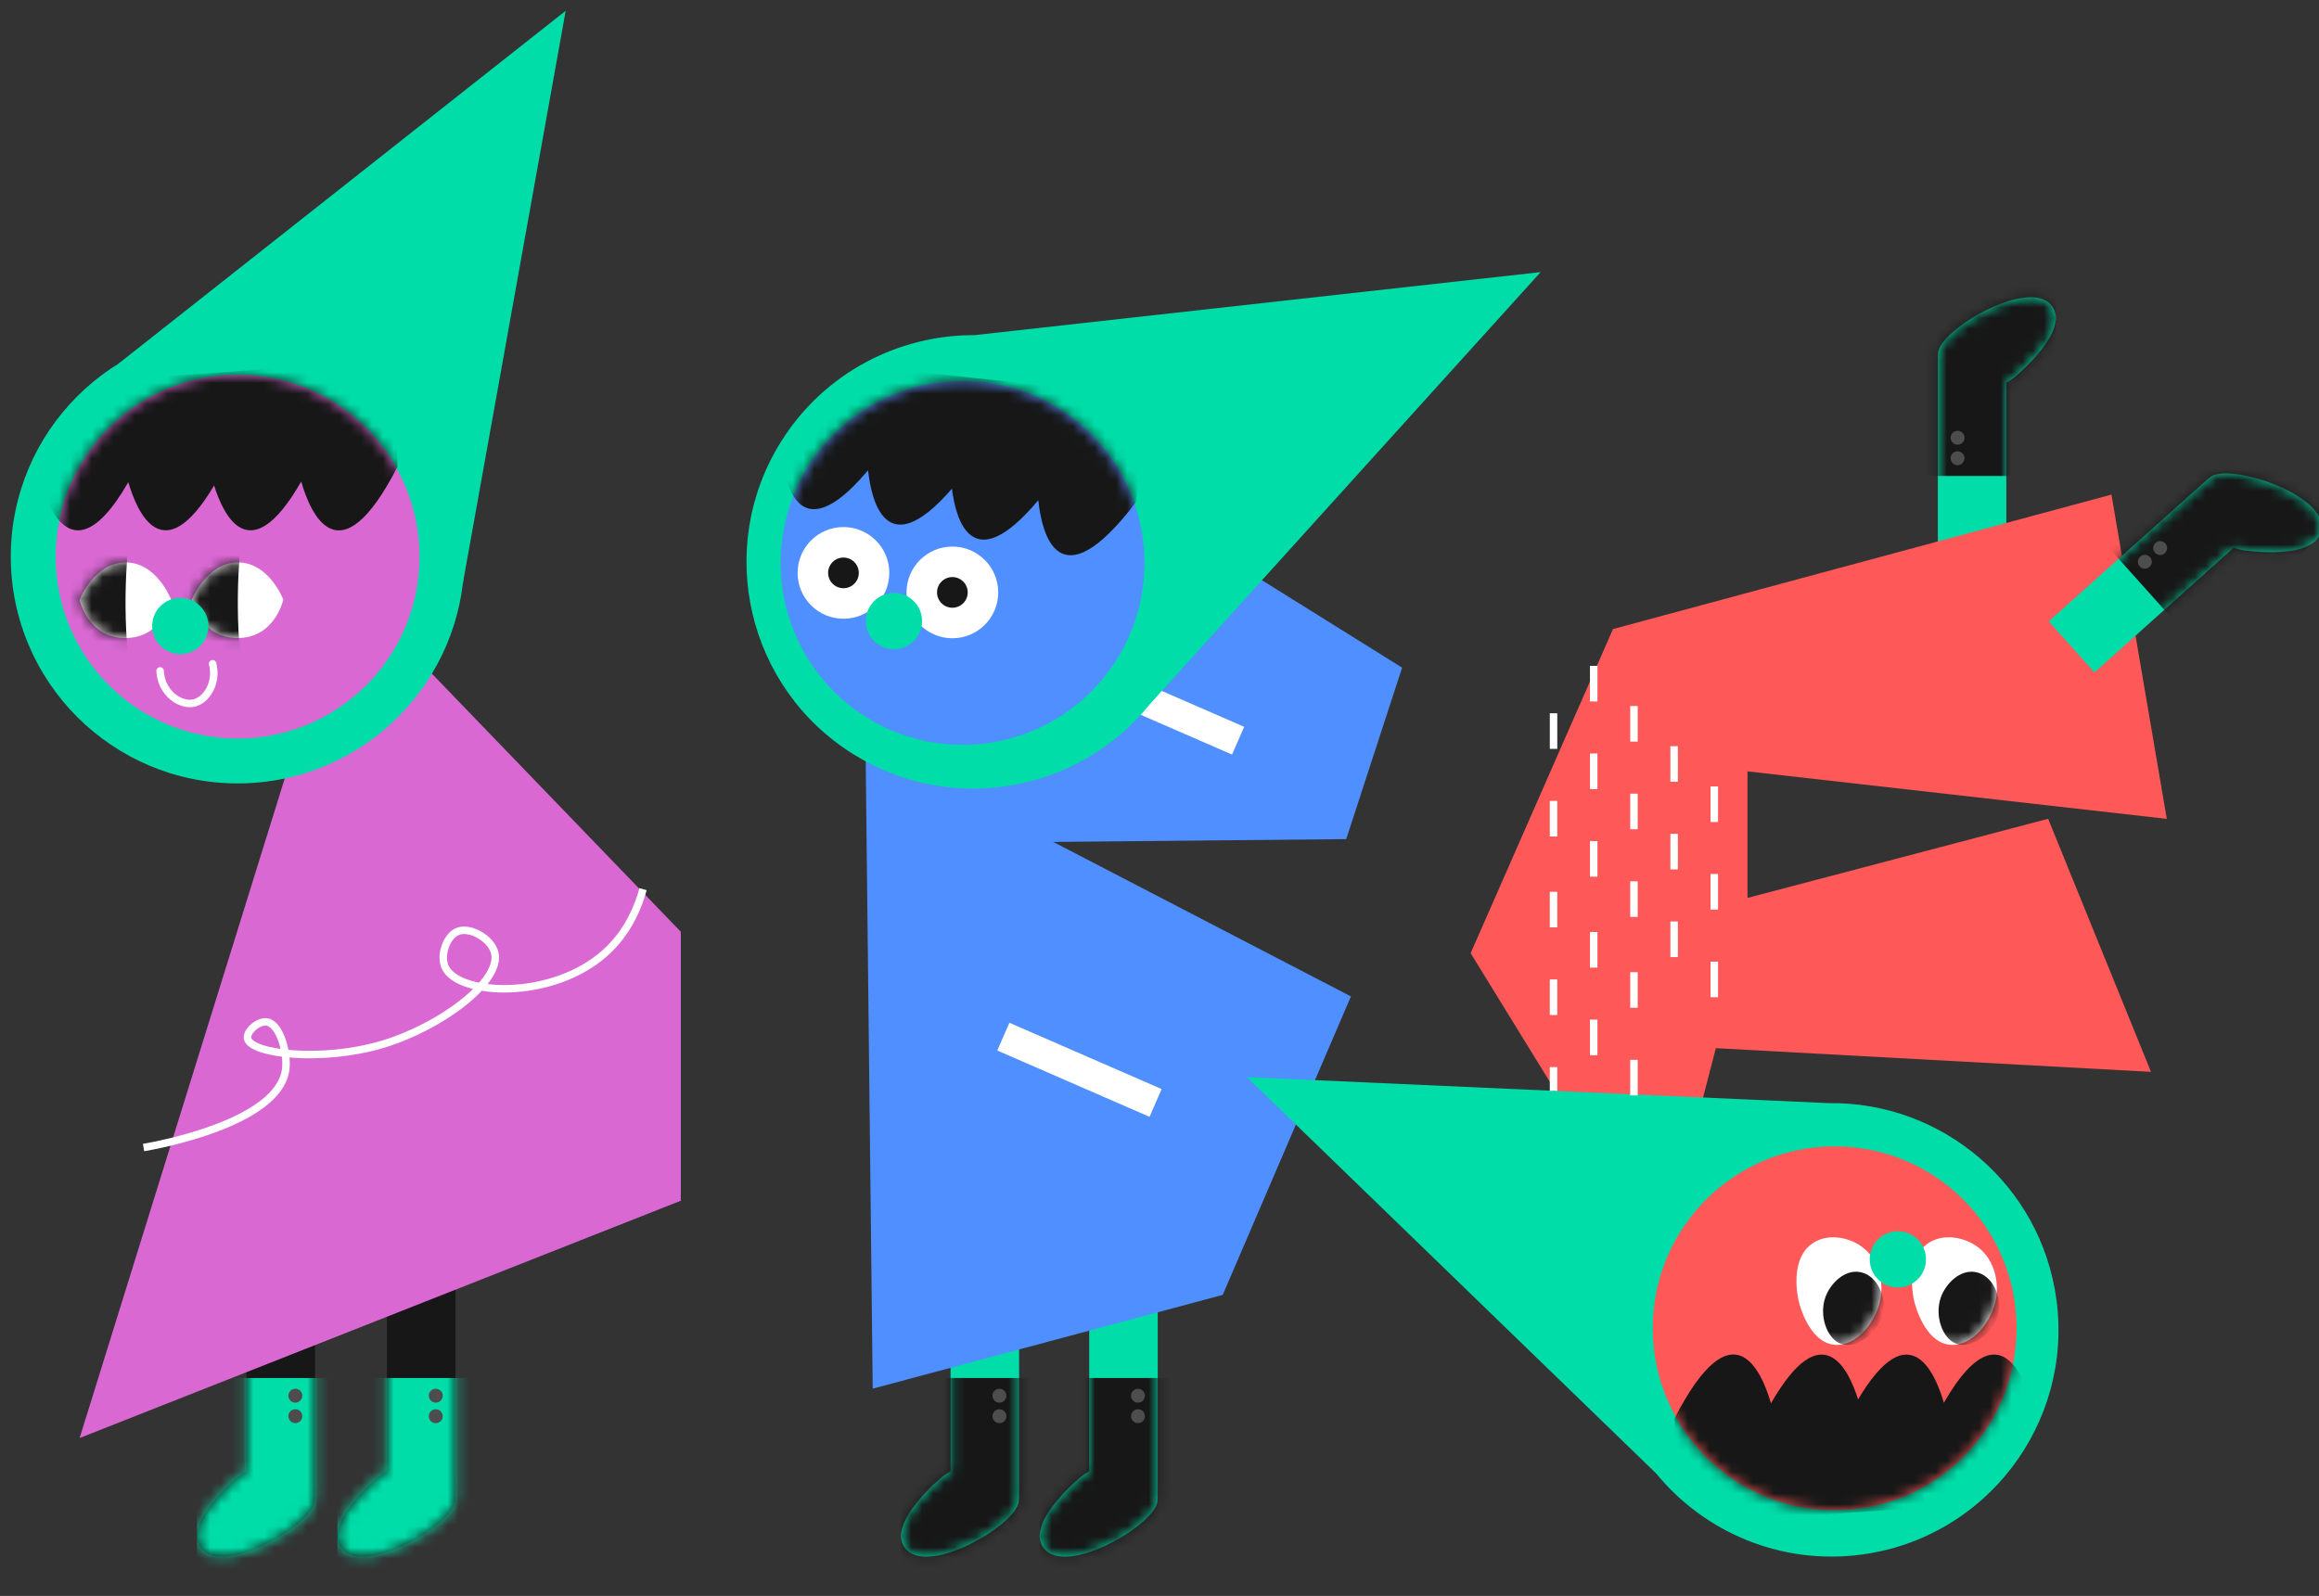 <svg width="215" height="148" viewBox="0 0 215 148" fill="none" xmlns="http://www.w3.org/2000/svg">
<rect x="0" y="0" width="215" height="148" fill="#333333" stroke="none"/>
<g clip-path="url(#clip0_1691_14053)">
<path d="M29.207 119.111H22.854V136.436C22.403 136.7 22.112 136.922 22.112 136.922C22.112 136.922 16.542 141.492 18.803 143.753C21.064 146.014 28.943 141.388 29.179 139.238C29.213 138.947 29.213 138.683 29.193 138.427H29.207V119.118V119.111Z" fill="#171717"/>
<mask id="mask0_1691_14053" style="mask-type:luminance" maskUnits="userSpaceOnUse" x="18" y="119" width="12" height="26">
<path d="M29.207 119.111H22.854V136.436C22.403 136.7 22.112 136.922 22.112 136.922C22.112 136.922 16.542 141.492 18.803 143.753C21.064 146.014 28.943 141.388 29.179 139.238C29.213 138.947 29.213 138.683 29.193 138.427H29.207V119.118V119.111Z" fill="white"/>
</mask>
<g mask="url(#mask0_1691_14053)">
<path d="M39.52 127.788H18.262V149.045H39.52V127.788Z" fill="#00DDA8"/>
</g>
<path d="M27.383 130.076C27.739 130.076 28.027 129.787 28.027 129.431C28.027 129.075 27.739 128.786 27.383 128.786C27.026 128.786 26.738 129.075 26.738 129.431C26.738 129.787 27.026 130.076 27.383 130.076Z" fill="#4D4D4D"/>
<path d="M27.383 131.977C27.739 131.977 28.027 131.688 28.027 131.332C28.027 130.975 27.739 130.687 27.383 130.687C27.026 130.687 26.738 130.975 26.738 131.332C26.738 131.688 27.026 131.977 27.383 131.977Z" fill="#4D4D4D"/>
<path d="M42.225 119.111H35.872V136.436C35.421 136.7 35.13 136.922 35.13 136.922C35.13 136.922 29.56 141.492 31.821 143.753C34.082 146.014 41.961 141.388 42.197 139.238C42.231 138.947 42.231 138.683 42.211 138.427H42.225V119.118V119.111Z" fill="#171717"/>
<mask id="mask1_1691_14053" style="mask-type:luminance" maskUnits="userSpaceOnUse" x="31" y="119" width="12" height="26">
<path d="M42.225 119.111H35.872V136.436C35.421 136.7 35.13 136.922 35.13 136.922C35.13 136.922 29.56 141.492 31.821 143.753C34.082 146.014 41.961 141.388 42.197 139.238C42.231 138.947 42.231 138.683 42.211 138.427H42.225V119.118V119.111Z" fill="white"/>
</mask>
<g mask="url(#mask1_1691_14053)">
<path d="M52.538 127.788H31.28V149.045H52.538V127.788Z" fill="#00DDA8"/>
</g>
<path d="M40.401 130.076C40.757 130.076 41.046 129.787 41.046 129.431C41.046 129.075 40.757 128.786 40.401 128.786C40.044 128.786 39.756 129.075 39.756 129.431C39.756 129.787 40.044 130.076 40.401 130.076Z" fill="#4D4D4D"/>
<path d="M40.401 131.977C40.757 131.977 41.046 131.688 41.046 131.332C41.046 130.975 40.757 130.687 40.401 130.687C40.044 130.687 39.756 130.975 39.756 131.332C39.756 131.688 40.044 131.977 40.401 131.977Z" fill="#4D4D4D"/>
<path d="M32.008 54.147L7.381 133.357L63.121 111.35V86.41L32.008 54.14V54.147Z" fill="#D968D3"/>
<path d="M22.028 72.65C33.642 72.65 43.057 63.236 43.057 51.622C43.057 40.008 33.642 30.594 22.028 30.594C10.415 30.594 1 40.008 1 51.622C1 63.236 10.415 72.65 22.028 72.65Z" fill="#00DDA8"/>
<path d="M10.987 33.722L52.447 1L42.904 54.147L10.987 33.722Z" fill="#00DDA8"/>
<path d="M22.028 68.489C31.344 68.489 38.895 60.938 38.895 51.622C38.895 42.307 31.344 34.755 22.028 34.755C12.713 34.755 5.161 42.307 5.161 51.622C5.161 60.938 12.713 68.489 22.028 68.489Z" fill="#D968D3"/>
<mask id="mask2_1691_14053" style="mask-type:luminance" maskUnits="userSpaceOnUse" x="5" y="34" width="34" height="35">
<path d="M22.028 68.489C31.344 68.489 38.895 60.938 38.895 51.622C38.895 42.307 31.344 34.755 22.028 34.755C12.713 34.755 5.161 42.307 5.161 51.622C5.161 60.938 12.713 68.489 22.028 68.489Z" fill="white"/>
</mask>
<g mask="url(#mask2_1691_14053)">
<path d="M36.683 38.958L29.151 33.923L12.658 35.067L5.328 43.369L3.434 43.39C3.434 43.39 5.695 55.485 11.896 44.714C12.707 47.495 15.093 53.03 19.851 45.02C20.752 47.912 23.2 52.891 27.916 44.673H27.93C28.783 47.62 31.433 53.835 36.856 43.279L36.683 38.951V38.958Z" fill="#171717"/>
</g>
<path d="M7.381 55.603C7.381 55.603 8.754 52.156 11.653 52.156C14.552 52.156 15.863 55.603 15.863 55.603C15.863 55.603 15.1 59.168 11.618 59.168C8.137 59.168 7.374 55.603 7.374 55.603H7.381Z" fill="white"/>
<mask id="mask3_1691_14053" style="mask-type:luminance" maskUnits="userSpaceOnUse" x="7" y="52" width="9" height="8">
<path d="M7.381 55.603C7.381 55.603 8.754 52.156 11.653 52.156C14.552 52.156 15.863 55.603 15.863 55.603C15.863 55.603 15.1 59.168 11.618 59.168C8.137 59.168 7.374 55.603 7.374 55.603H7.381Z" fill="white"/>
</mask>
<g mask="url(#mask3_1691_14053)">
<path d="M12.027 62.185C11.153 55.499 12.027 49.389 12.027 49.389L6.736 52.572L6.243 57.17L12.027 62.185Z" fill="#171717"/>
</g>
<path d="M17.784 55.603C17.784 55.603 19.157 52.156 22.056 52.156C24.955 52.156 26.266 55.603 26.266 55.603C26.266 55.603 25.503 59.168 22.021 59.168C18.54 59.168 17.777 55.603 17.777 55.603H17.784Z" fill="white"/>
<mask id="mask4_1691_14053" style="mask-type:luminance" maskUnits="userSpaceOnUse" x="17" y="52" width="10" height="8">
<path d="M17.784 55.603C17.784 55.603 19.157 52.156 22.056 52.156C24.955 52.156 26.266 55.603 26.266 55.603C26.266 55.603 25.503 59.168 22.021 59.168C18.54 59.168 17.777 55.603 17.777 55.603H17.784Z" fill="white"/>
</mask>
<g mask="url(#mask4_1691_14053)">
<path d="M22.438 62.185C21.564 55.499 22.438 49.389 22.438 49.389L17.146 52.572L16.653 57.17L22.438 62.185Z" fill="#171717"/>
</g>
<path d="M16.716 60.659C18.156 60.659 19.323 59.492 19.323 58.051C19.323 56.611 18.156 55.444 16.716 55.444C15.276 55.444 14.108 56.611 14.108 58.051C14.108 59.492 15.276 60.659 16.716 60.659Z" fill="#00DDA8"/>
<path d="M13.31 106.419C14.476 106.218 25.843 104.165 26.488 99.165C26.689 97.59 25.933 94.976 24.768 94.775C23.956 94.636 22.826 95.642 22.951 96.3C23.235 97.757 29.803 98.506 35.365 96.876C40.817 95.274 46.49 91.022 45.873 88.38C45.56 87.042 43.577 85.911 42.432 86.376C41.406 86.792 40.754 88.602 41.288 89.719C42.55 92.354 51.178 92.77 56.089 88.38C58.329 86.383 59.23 83.886 59.619 82.457" stroke="white" stroke-width="0.694" stroke-miterlimit="10"/>
<path d="M14.843 62.22C14.94 64.252 16.702 65.472 17.957 65.202C19.129 64.952 20.17 63.343 19.712 61.554" stroke="white" stroke-width="0.694" stroke-miterlimit="10" stroke-linecap="round"/>
<path d="M94.484 119.111H88.131V136.436C87.68 136.7 87.388 136.922 87.388 136.922C87.388 136.922 81.819 141.492 84.08 143.753C86.341 146.014 94.22 141.388 94.456 139.238C94.49 138.947 94.49 138.683 94.47 138.427H94.484V119.118V119.111Z" fill="#00DDA8"/>
<mask id="mask5_1691_14053" style="mask-type:luminance" maskUnits="userSpaceOnUse" x="83" y="119" width="12" height="26">
<path d="M94.484 119.111H88.131V136.436C87.68 136.7 87.388 136.922 87.388 136.922C87.388 136.922 81.819 141.492 84.08 143.753C86.341 146.014 94.22 141.388 94.456 139.238C94.49 138.947 94.49 138.683 94.47 138.427H94.484V119.118V119.111Z" fill="white"/>
</mask>
<g mask="url(#mask5_1691_14053)">
<path d="M104.797 127.788H83.539V149.045H104.797V127.788Z" fill="#171717"/>
</g>
<path d="M92.659 130.076C93.016 130.076 93.304 129.787 93.304 129.431C93.304 129.075 93.016 128.786 92.659 128.786C92.303 128.786 92.014 129.075 92.014 129.431C92.014 129.787 92.303 130.076 92.659 130.076Z" fill="#4D4D4D"/>
<path d="M92.659 131.977C93.016 131.977 93.304 131.688 93.304 131.332C93.304 130.975 93.016 130.687 92.659 130.687C92.303 130.687 92.014 130.975 92.014 131.332C92.014 131.688 92.303 131.977 92.659 131.977Z" fill="#4D4D4D"/>
<path d="M107.335 119.111H100.982V136.436C100.531 136.7 100.24 136.922 100.24 136.922C100.24 136.922 94.671 141.492 96.932 143.753C99.193 146.014 107.071 141.388 107.307 139.238C107.342 138.947 107.342 138.683 107.321 138.427H107.335V119.118V119.111Z" fill="#00DDA8"/>
<mask id="mask6_1691_14053" style="mask-type:luminance" maskUnits="userSpaceOnUse" x="96" y="119" width="12" height="26">
<path d="M107.335 119.111H100.982V136.436C100.531 136.7 100.24 136.922 100.24 136.922C100.24 136.922 94.671 141.492 96.932 143.753C99.193 146.014 107.071 141.388 107.307 139.238C107.342 138.947 107.342 138.683 107.321 138.427H107.335V119.118V119.111Z" fill="white"/>
</mask>
<g mask="url(#mask6_1691_14053)">
<path d="M117.648 127.788H96.391V149.045H117.648V127.788Z" fill="#171717"/>
</g>
<path d="M105.504 130.076C105.86 130.076 106.149 129.787 106.149 129.431C106.149 129.075 105.86 128.786 105.504 128.786C105.148 128.786 104.859 129.075 104.859 129.431C104.859 129.787 105.148 130.076 105.504 130.076Z" fill="#4D4D4D"/>
<path d="M105.504 131.977C105.86 131.977 106.149 131.688 106.149 131.332C106.149 130.975 105.86 130.687 105.504 130.687C105.148 130.687 104.859 130.975 104.859 131.332C104.859 131.688 105.148 131.977 105.504 131.977Z" fill="#4D4D4D"/>
<path d="M80.245 69.051L80.911 128.779L113.362 120.082L125.249 92.403L80.252 69.044L80.245 69.051Z" fill="#508FFF"/>
<path d="M83.865 78.206L104.776 46.185L129.993 61.914L124.812 77.817L83.865 78.206Z" fill="#508FFF"/>
<path d="M115.348 67.401L101.232 61.252L100.11 63.827L114.226 69.976L115.348 67.401Z" fill="white"/>
<path d="M107.698 100.995L93.583 94.846L92.461 97.421L106.577 103.57L107.698 100.995Z" fill="white"/>
<path d="M142.838 25.233L90.343 31.079C83.296 31.051 76.396 34.568 72.394 40.983C66.249 50.838 69.259 63.808 79.121 69.946C88.255 75.64 100.053 73.462 106.627 65.278L142.838 25.233Z" fill="#00DDA8"/>
<path d="M89.24 69.072C98.556 69.072 106.107 61.52 106.107 52.205C106.107 42.889 98.556 35.337 89.24 35.337C79.925 35.337 72.373 42.889 72.373 52.205C72.373 61.52 79.925 69.072 89.24 69.072Z" fill="#508FFF"/>
<mask id="mask7_1691_14053" style="mask-type:luminance" maskUnits="userSpaceOnUse" x="72" y="35" width="35" height="35">
<path d="M89.24 69.072C98.556 69.072 106.107 61.52 106.107 52.205C106.107 42.889 98.556 35.337 89.24 35.337C79.925 35.337 72.373 42.889 72.373 52.205C72.373 61.52 79.925 69.072 89.24 69.072Z" fill="white"/>
</mask>
<g mask="url(#mask7_1691_14053)">
<path d="M105.899 42.315L99.373 36.031L82.936 34.249L74.253 41.129L72.387 40.817C72.387 40.817 72.484 53.12 80.481 43.612C80.793 46.49 82.166 52.364 88.255 45.318C88.637 48.328 90.163 53.661 96.252 46.4H96.266C96.585 49.451 98.104 56.04 105.296 46.601L105.892 42.315H105.899Z" fill="#171717"/>
</g>
<path d="M78.199 57.379C80.547 57.379 82.45 55.475 82.45 53.127C82.45 50.779 80.547 48.876 78.199 48.876C75.851 48.876 73.948 50.779 73.948 53.127C73.948 55.475 75.851 57.379 78.199 57.379Z" fill="white"/>
<path d="M78.199 54.549C78.984 54.549 79.621 53.912 79.621 53.127C79.621 52.342 78.984 51.705 78.199 51.705C77.414 51.705 76.777 52.342 76.777 53.127C76.777 53.912 77.414 54.549 78.199 54.549Z" fill="#171717"/>
<path d="M88.297 59.189C90.645 59.189 92.548 57.285 92.548 54.937C92.548 52.589 90.645 50.686 88.297 50.686C85.949 50.686 84.046 52.589 84.046 54.937C84.046 57.285 85.949 59.189 88.297 59.189Z" fill="white"/>
<path d="M88.297 56.359C89.082 56.359 89.719 55.722 89.719 54.937C89.719 54.152 89.082 53.515 88.297 53.515C87.512 53.515 86.875 54.152 86.875 54.937C86.875 55.722 87.512 56.359 88.297 56.359Z" fill="#171717"/>
<path d="M82.88 60.201C84.32 60.201 85.488 59.034 85.488 57.593C85.488 56.153 84.32 54.986 82.88 54.986C81.44 54.986 80.273 56.153 80.273 57.593C80.273 59.034 81.44 60.201 82.88 60.201Z" fill="#00DDA8"/>
<path d="M179.66 52.815H186.012V35.49C186.463 35.227 186.755 35.005 186.755 35.005C186.755 35.005 192.324 30.434 190.063 28.173C187.802 25.912 179.923 30.538 179.687 32.688C179.653 32.98 179.653 33.243 179.673 33.5H179.66V52.808V52.815Z" fill="#00DDA8"/>
<mask id="mask8_1691_14053" style="mask-type:luminance" maskUnits="userSpaceOnUse" x="179" y="27" width="12" height="26">
<path d="M179.66 52.815H186.012V35.49C186.463 35.227 186.755 35.005 186.755 35.005C186.755 35.005 192.324 30.434 190.063 28.173C187.802 25.912 179.923 30.538 179.687 32.688C179.653 32.98 179.653 33.243 179.673 33.5H179.66V52.808V52.815Z" fill="white"/>
</mask>
<g mask="url(#mask8_1691_14053)">
<path d="M169.346 44.139H190.603V22.882L169.346 22.882V44.139Z" fill="#171717"/>
</g>
<path d="M181.49 43.14C181.847 43.14 182.135 42.851 182.135 42.495C182.135 42.139 181.847 41.85 181.49 41.85C181.134 41.85 180.845 42.139 180.845 42.495C180.845 42.851 181.134 43.14 181.49 43.14Z" fill="#4D4D4D"/>
<path d="M181.49 41.24C181.847 41.24 182.135 40.951 182.135 40.595C182.135 40.239 181.847 39.95 181.49 39.95C181.134 39.95 180.845 40.239 180.845 40.595C180.845 40.951 181.134 41.24 181.49 41.24Z" fill="#4D4D4D"/>
<path d="M149.552 58.322L136.347 88.394L153.95 117.003L159.082 97.202L199.426 99.401L189.889 75.931L162.016 83.269V71.534L200.889 75.938L195.757 45.866L149.546 58.336L149.552 58.322Z" fill="#FF5858"/>
<path d="M115.603 99.886L153.54 136.637C158.007 142.089 165.109 145.168 172.606 144.162C184.119 142.623 192.199 132.039 190.659 120.533C189.23 109.866 180.041 102.154 169.541 102.3L115.603 99.886Z" fill="#00DDA8"/>
<path d="M170.095 140.043C179.411 140.043 186.962 132.491 186.962 123.175C186.962 113.86 179.411 106.308 170.095 106.308C160.78 106.308 153.228 113.86 153.228 123.175C153.228 132.491 160.78 140.043 170.095 140.043Z" fill="#FF5858"/>
<mask id="mask9_1691_14053" style="mask-type:luminance" maskUnits="userSpaceOnUse" x="153" y="106" width="34" height="35">
<path d="M170.095 140.043C179.411 140.043 186.962 132.491 186.962 123.175C186.962 113.86 179.411 106.308 170.095 106.308C160.78 106.308 153.228 113.86 153.228 123.175C153.228 132.491 160.78 140.043 170.095 140.043Z" fill="white"/>
</mask>
<g mask="url(#mask9_1691_14053)">
<path d="M155.434 135.84L162.966 140.875L179.458 139.73L186.789 131.429L188.682 131.408C188.682 131.408 186.421 119.312 180.221 130.083C179.41 127.302 177.024 121.768 172.266 129.778C171.364 126.886 168.916 121.906 164.2 130.125H164.186C163.333 127.177 160.684 120.963 155.26 131.519L155.434 135.847V135.84Z" fill="#171717"/>
</g>
<path d="M178.834 115.248C176.587 116.67 177.378 120.27 177.468 120.658C177.537 120.949 178.397 124.424 180.727 124.701C182.801 124.951 184.778 122.51 185.09 120.235C185.298 118.723 184.861 116.573 183.092 115.456C181.948 114.728 180.18 114.395 178.834 115.248Z" fill="white"/>
<mask id="mask10_1691_14053" style="mask-type:luminance" maskUnits="userSpaceOnUse" x="177" y="114" width="9" height="11">
<path d="M178.834 115.248C176.587 116.67 177.378 120.27 177.468 120.658C177.537 120.949 178.397 124.424 180.727 124.701C182.801 124.951 184.778 122.51 185.09 120.235C185.298 118.723 184.861 116.573 183.092 115.456C181.948 114.728 180.18 114.395 178.834 115.248Z" fill="white"/>
</mask>
<g mask="url(#mask10_1691_14053)">
<path d="M185.339 121.317C185.43 119.992 184.653 118.237 183.162 117.967C181.664 117.697 180.381 119.098 179.951 120.283C179.34 121.955 180.048 124.188 181.449 124.639C183.009 125.138 185.201 123.342 185.339 121.317Z" fill="#171717"/>
</g>
<path d="M168.126 115.248C165.879 116.67 166.669 120.27 166.759 120.658C166.829 120.949 167.689 124.424 170.019 124.701C172.093 124.951 174.069 122.51 174.382 120.235C174.59 118.723 174.153 116.573 172.384 115.456C171.24 114.728 169.471 114.395 168.126 115.248Z" fill="white"/>
<mask id="mask11_1691_14053" style="mask-type:luminance" maskUnits="userSpaceOnUse" x="166" y="114" width="9" height="11">
<path d="M168.126 115.248C165.879 116.67 166.669 120.27 166.759 120.658C166.829 120.949 167.689 124.424 170.019 124.701C172.093 124.951 174.069 122.51 174.382 120.235C174.59 118.723 174.153 116.573 172.384 115.456C171.24 114.728 169.471 114.395 168.126 115.248Z" fill="white"/>
</mask>
<g mask="url(#mask11_1691_14053)">
<path d="M174.631 121.317C174.721 119.992 173.945 118.237 172.453 117.967C170.955 117.697 169.672 119.098 169.242 120.283C168.632 121.955 169.339 124.188 170.74 124.639C172.301 125.138 174.492 123.342 174.631 121.317Z" fill="#171717"/>
</g>
<path d="M175.956 119.396C177.396 119.396 178.564 118.228 178.564 116.788C178.564 115.348 177.396 114.18 175.956 114.18C174.516 114.18 173.348 115.348 173.348 116.788C173.348 118.228 174.516 119.396 175.956 119.396Z" fill="#00DDA8"/>
<path d="M144.032 74.273V77.575" stroke="white" stroke-width="0.694" stroke-miterlimit="10"/>
<path d="M147.756 77.998V81.299" stroke="white" stroke-width="0.694" stroke-miterlimit="10"/>
<path d="M151.488 81.729V85.03" stroke="white" stroke-width="0.694" stroke-miterlimit="10"/>
<path d="M155.212 85.453V88.755" stroke="white" stroke-width="0.694" stroke-miterlimit="10"/>
<path d="M158.936 89.178V92.479" stroke="white" stroke-width="0.694" stroke-miterlimit="10"/>
<path d="M144.032 66.145V69.446" stroke="white" stroke-width="0.694" stroke-miterlimit="10"/>
<path d="M147.756 69.876V73.177" stroke="white" stroke-width="0.694" stroke-miterlimit="10"/>
<path d="M151.488 73.601V76.902" stroke="white" stroke-width="0.694" stroke-miterlimit="10"/>
<path d="M155.212 77.325V80.626" stroke="white" stroke-width="0.694" stroke-miterlimit="10"/>
<path d="M158.936 81.049V84.351" stroke="white" stroke-width="0.694" stroke-miterlimit="10"/>
<path d="M147.756 61.748V65.049" stroke="white" stroke-width="0.694" stroke-miterlimit="10"/>
<path d="M151.488 65.472V68.773" stroke="white" stroke-width="0.694" stroke-miterlimit="10"/>
<path d="M144.032 98.957V101.162" stroke="white" stroke-width="0.694" stroke-miterlimit="10"/>
<path d="M144.032 90.828V94.13" stroke="white" stroke-width="0.694" stroke-miterlimit="10"/>
<path d="M147.756 94.553V97.854" stroke="white" stroke-width="0.694" stroke-miterlimit="10"/>
<path d="M151.488 98.284V101.585" stroke="white" stroke-width="0.694" stroke-miterlimit="10"/>
<path d="M144.032 82.7V86.001" stroke="white" stroke-width="0.694" stroke-miterlimit="10"/>
<path d="M147.756 86.431V89.733" stroke="white" stroke-width="0.694" stroke-miterlimit="10"/>
<path d="M151.488 90.156V93.457" stroke="white" stroke-width="0.694" stroke-miterlimit="10"/>
<path d="M155.212 69.197V72.498" stroke="white" stroke-width="0.694" stroke-miterlimit="10"/>
<path d="M158.936 72.928V76.229" stroke="white" stroke-width="0.694" stroke-miterlimit="10"/>
<path d="M189.945 57.621L194.182 62.358L207.089 50.797C207.589 50.956 207.942 51.026 207.942 51.026C207.942 51.026 215.058 52.121 215.238 48.931C215.412 45.741 206.708 42.953 204.953 44.215C204.717 44.389 204.516 44.562 204.343 44.742V44.728L189.952 57.614L189.945 57.621Z" fill="#00DDA8"/>
<mask id="mask12_1691_14053" style="mask-type:luminance" maskUnits="userSpaceOnUse" x="189" y="43" width="27" height="20">
<path d="M189.945 57.621L194.182 62.358L207.089 50.797C207.589 50.956 207.942 51.026 207.942 51.026C207.942 51.026 215.058 52.121 215.238 48.931C215.412 45.741 206.708 42.953 204.953 44.215C204.717 44.389 204.516 44.562 204.343 44.742V44.728L189.952 57.614L189.945 57.621Z" fill="white"/>
</mask>
<g mask="url(#mask12_1691_14053)">
<path d="M189.544 44.137L203.726 59.972L219.561 45.789L205.378 29.955L189.544 44.137Z" fill="#171717"/>
</g>
<path d="M198.857 52.739C199.213 52.739 199.502 52.45 199.502 52.094C199.502 51.737 199.213 51.449 198.857 51.449C198.501 51.449 198.212 51.737 198.212 52.094C198.212 52.45 198.501 52.739 198.857 52.739Z" fill="#4D4D4D"/>
<path d="M200.272 51.47C200.628 51.47 200.917 51.181 200.917 50.825C200.917 50.468 200.628 50.18 200.272 50.18C199.915 50.18 199.627 50.468 199.627 50.825C199.627 51.181 199.915 51.47 200.272 51.47Z" fill="#4D4D4D"/>
</g>
<defs>
<clipPath id="clip0_1691_14053">
<rect width="215" height="148" fill="white"/>
</clipPath>
</defs>
</svg>
